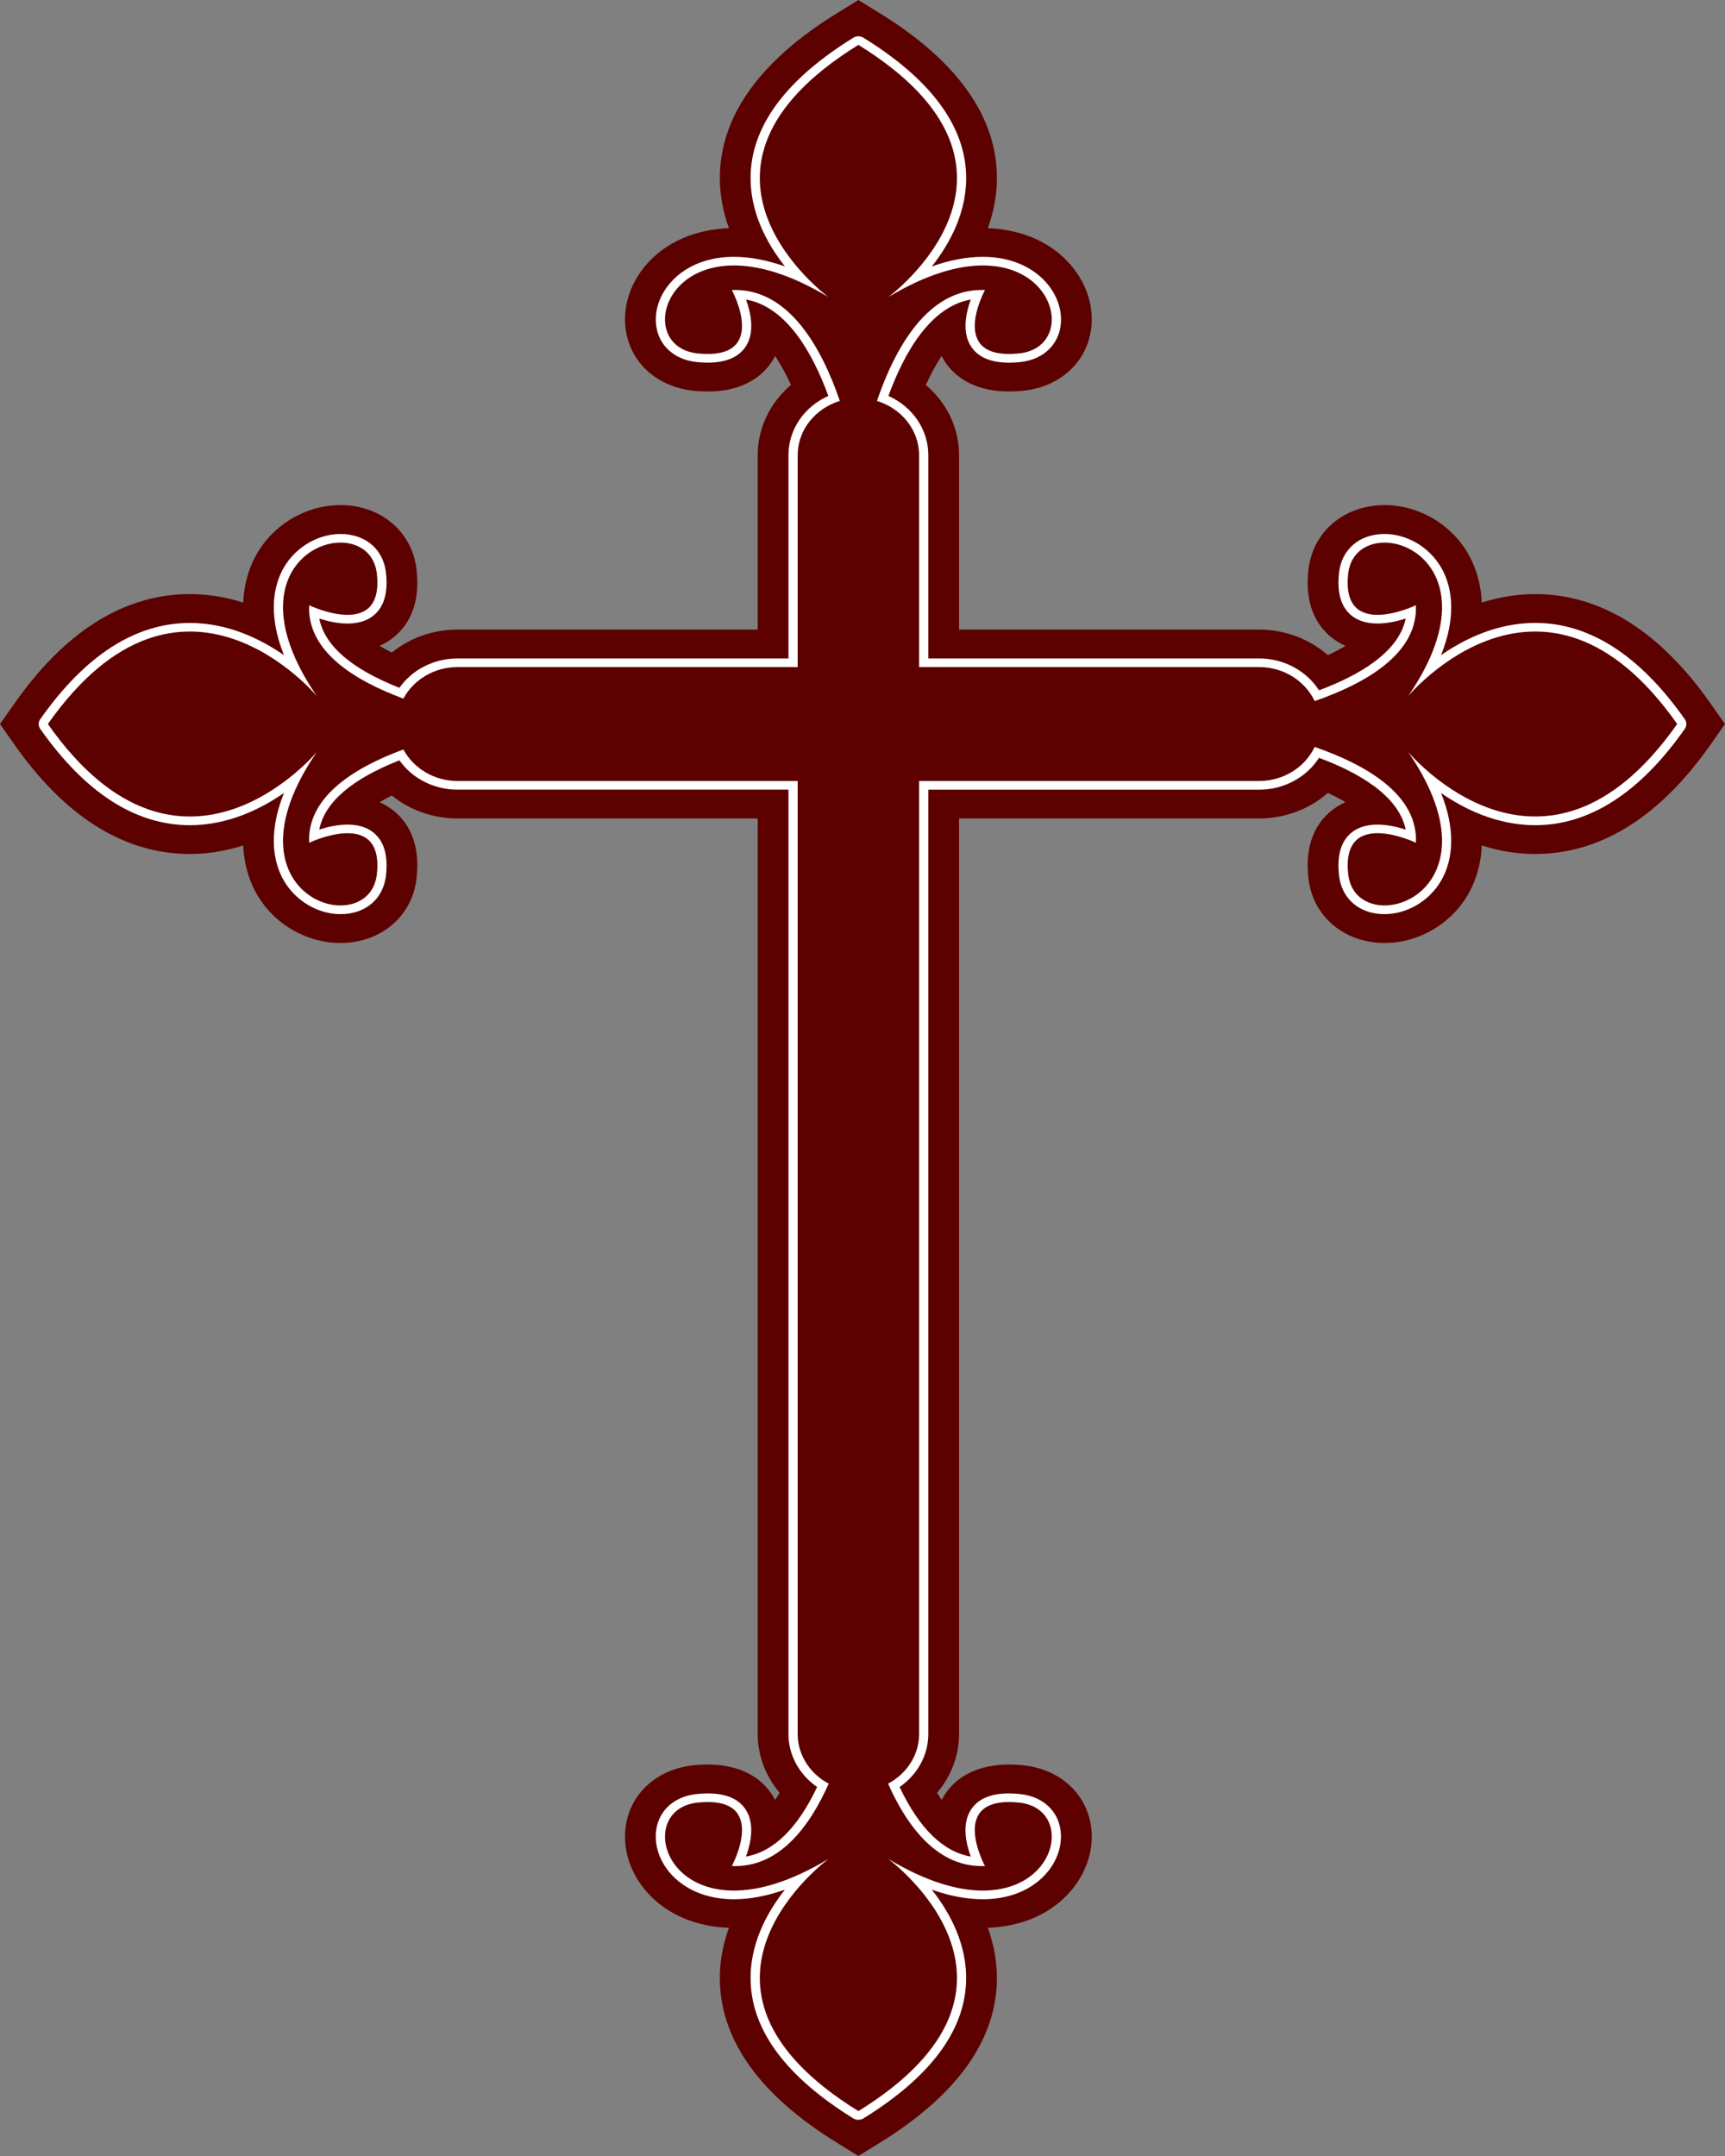 <svg width="40" height="50" viewBox="0 0 40 50" fill="none" xmlns="http://www.w3.org/2000/svg">
<rect x="0" y="0" width="40" height="50" fill="#808080" stroke="none"/>
<path d="M39.664 16.313C38.522 14.687 37.203 13.835 35.745 13.78C35.246 13.761 34.782 13.84 34.36 13.975C34.332 13.292 34.061 12.829 33.873 12.588C33.335 11.896 32.428 11.569 31.615 11.774C30.91 11.952 30.422 12.502 30.341 13.21C30.233 14.162 30.639 14.639 30.999 14.871C31.064 14.913 31.131 14.949 31.199 14.98C31.069 15.057 30.93 15.129 30.791 15.193C30.366 14.82 29.8 14.601 29.198 14.601H22.239V10.555C22.239 9.919 21.949 9.334 21.468 8.928C21.57 8.704 21.693 8.468 21.836 8.257C21.868 8.321 21.906 8.384 21.951 8.445C22.199 8.782 22.707 9.163 23.722 9.062C24.476 8.987 25.062 8.529 25.252 7.867C25.47 7.104 25.122 6.253 24.385 5.748C24.128 5.572 23.635 5.318 22.906 5.292C23.05 4.896 23.134 4.46 23.114 3.992C23.055 2.624 22.147 1.387 20.414 0.315L19.904 0L19.395 0.315C17.662 1.387 16.753 2.624 16.695 3.992C16.675 4.46 16.759 4.896 16.903 5.292C16.174 5.318 15.681 5.572 15.424 5.748C14.687 6.253 14.339 7.104 14.557 7.867C14.746 8.529 15.333 8.986 16.087 9.062C17.102 9.163 17.61 8.783 17.857 8.445C17.902 8.384 17.94 8.321 17.973 8.257C18.116 8.468 18.239 8.704 18.341 8.928C17.86 9.334 17.57 9.919 17.57 10.555V14.601H10.611C10.038 14.601 9.502 14.795 9.086 15.133C8.99 15.085 8.895 15.034 8.803 14.979C8.87 14.948 8.937 14.913 9.001 14.871C9.361 14.639 9.767 14.162 9.659 13.21C9.578 12.502 9.091 11.952 8.385 11.774C7.572 11.569 6.665 11.896 6.127 12.588C5.939 12.829 5.668 13.291 5.64 13.975C5.218 13.84 4.754 13.761 4.255 13.78C2.797 13.835 1.478 14.687 0.336 16.313L0 16.791L0.336 17.27C1.478 18.895 2.797 19.747 4.255 19.802C4.754 19.821 5.218 19.742 5.64 19.607C5.668 20.29 5.939 20.754 6.127 20.994C6.665 21.686 7.572 22.013 8.385 21.808C9.091 21.63 9.578 21.08 9.659 20.372C9.767 19.42 9.361 18.943 9.001 18.711C8.937 18.669 8.87 18.634 8.803 18.603C8.895 18.548 8.99 18.497 9.086 18.449C9.502 18.787 10.038 18.981 10.611 18.981H17.57V40.215C17.57 40.715 17.755 41.194 18.078 41.576C18.045 41.632 18.009 41.687 17.972 41.741C17.94 41.678 17.902 41.616 17.857 41.555C17.61 41.218 17.102 40.838 16.087 40.938C15.333 41.014 14.746 41.471 14.557 42.133C14.339 42.896 14.687 43.748 15.424 44.252C15.681 44.428 16.174 44.683 16.903 44.708C16.759 45.104 16.674 45.54 16.695 46.008C16.753 47.376 17.662 48.613 19.395 49.685L19.904 50L20.414 49.685C22.147 48.613 23.055 47.376 23.114 46.008C23.134 45.54 23.05 45.104 22.906 44.708C23.635 44.682 24.128 44.428 24.385 44.252C25.122 43.747 25.47 42.896 25.252 42.133C25.062 41.471 24.476 41.014 23.722 40.938C22.706 40.838 22.199 41.218 21.951 41.555C21.907 41.616 21.869 41.678 21.837 41.741C21.799 41.687 21.764 41.632 21.73 41.576C22.054 41.194 22.239 40.715 22.239 40.215V18.981H29.198C29.8 18.981 30.366 18.762 30.791 18.389C30.93 18.453 31.069 18.525 31.199 18.602C31.131 18.633 31.064 18.669 30.999 18.711C30.639 18.943 30.233 19.42 30.341 20.372C30.422 21.08 30.91 21.63 31.615 21.808C32.428 22.013 33.335 21.686 33.873 20.994C34.061 20.754 34.332 20.291 34.36 19.607C34.782 19.742 35.246 19.821 35.745 19.802C37.203 19.747 38.522 18.895 39.664 17.27L40 16.791L39.664 16.313ZM32.653 17.438C34.97 20.816 31.441 21.852 31.263 20.281C31.085 18.709 32.831 19.545 32.831 19.545C32.886 18.431 31.677 17.736 30.485 17.323C30.266 17.787 29.77 18.112 29.198 18.112H21.312V40.216C21.312 40.708 21.021 41.139 20.592 41.366C21.043 42.381 21.755 43.322 22.839 43.275C22.839 43.275 21.948 41.637 23.623 41.804C25.298 41.971 24.194 45.282 20.594 43.108C20.594 43.108 24.609 46.051 19.904 48.96C15.199 46.051 19.215 43.108 19.215 43.108C15.614 45.282 14.51 41.971 16.185 41.804C17.86 41.637 16.969 43.275 16.969 43.275C18.053 43.322 18.765 42.381 19.216 41.366C18.788 41.139 18.496 40.708 18.496 40.216V18.112H10.611C10.062 18.112 9.586 17.813 9.354 17.381C8.217 17.8 7.117 18.482 7.169 19.546C7.169 19.546 8.916 18.709 8.737 20.281C8.559 21.853 5.031 20.816 7.348 17.439C7.348 17.439 4.211 21.206 1.11 16.791C4.211 12.377 7.348 16.144 7.348 16.144C5.031 12.767 8.559 11.73 8.737 13.302C8.916 14.874 7.169 14.038 7.169 14.038C7.117 15.101 8.217 15.782 9.354 16.202C9.586 15.77 10.062 15.471 10.611 15.471H18.497V10.555C18.497 9.97 18.909 9.47 19.474 9.299C19.057 8.077 18.289 6.67 16.969 6.727C16.969 6.727 17.86 8.365 16.185 8.198C14.51 8.031 15.614 4.72 19.215 6.894C19.215 6.894 15.199 3.951 19.904 1.042C24.609 3.951 20.594 6.894 20.594 6.894C24.194 4.72 25.298 8.031 23.623 8.198C21.948 8.365 22.839 6.727 22.839 6.727C21.52 6.67 20.752 8.077 20.334 9.299C20.899 9.47 21.312 9.97 21.312 10.555V15.471H29.198C29.77 15.471 30.265 15.796 30.484 16.26C31.676 15.847 32.886 15.152 32.831 14.038C32.831 14.038 31.084 14.874 31.263 13.302C31.441 11.731 34.969 12.767 32.653 16.145C32.653 16.145 35.789 12.378 38.89 16.792C35.789 21.205 32.653 17.438 32.653 17.438Z" fill="#5C0000"/>
<path d="M39.069 16.681C38.027 15.198 36.859 14.446 35.599 14.446C34.719 14.446 33.962 14.814 33.414 15.195C33.826 14.171 33.618 13.505 33.417 13.16C33.143 12.688 32.628 12.384 32.105 12.384C31.526 12.384 31.112 12.736 31.05 13.281C31.003 13.697 31.078 14.01 31.271 14.212C31.43 14.377 31.655 14.46 31.942 14.46C32.174 14.46 32.411 14.404 32.595 14.345C32.434 15.144 31.472 15.679 30.586 16.009C30.294 15.555 29.769 15.27 29.197 15.27H21.526V10.555C21.526 9.962 21.162 9.433 20.601 9.182C20.961 8.198 21.566 7.113 22.511 6.947C22.4 7.249 22.3 7.703 22.517 8.035C22.71 8.331 23.087 8.453 23.646 8.398C24.249 8.338 24.633 7.915 24.601 7.345C24.563 6.672 23.916 5.957 22.791 5.956C22.421 5.956 22.025 6.031 21.608 6.179C22.031 5.643 22.439 4.892 22.402 4.02C22.353 2.879 21.552 1.821 20.022 0.875C19.951 0.83 19.858 0.83 19.787 0.875C18.257 1.821 17.456 2.879 17.407 4.02C17.37 4.892 17.778 5.643 18.202 6.179C17.784 6.031 17.388 5.956 17.018 5.956C15.894 5.956 15.247 6.672 15.209 7.345C15.177 7.914 15.56 8.337 16.163 8.397C16.721 8.453 17.1 8.33 17.293 8.035C17.509 7.703 17.409 7.249 17.299 6.947C18.244 7.113 18.848 8.198 19.208 9.182C18.647 9.433 18.283 9.962 18.283 10.555V15.27H10.611C10.062 15.27 9.562 15.527 9.262 15.951C8.149 15.512 7.526 14.973 7.404 14.345C7.588 14.404 7.826 14.461 8.058 14.461C8.345 14.461 8.571 14.377 8.729 14.212C8.923 14.01 8.997 13.697 8.95 13.281C8.888 12.737 8.475 12.384 7.896 12.384C7.373 12.384 6.857 12.688 6.583 13.16C6.382 13.505 6.175 14.172 6.586 15.195C6.039 14.815 5.282 14.447 4.402 14.447C3.141 14.447 1.974 15.198 0.932 16.681C0.885 16.749 0.885 16.835 0.932 16.902C1.974 18.385 3.141 19.137 4.402 19.137C5.282 19.137 6.039 18.769 6.586 18.389C6.175 19.412 6.382 20.078 6.583 20.424C6.857 20.895 7.373 21.2 7.896 21.2C8.475 21.2 8.889 20.848 8.95 20.302C8.997 19.887 8.923 19.574 8.729 19.372C8.571 19.206 8.345 19.123 8.059 19.123C7.826 19.123 7.588 19.18 7.404 19.239C7.526 18.61 8.15 18.071 9.262 17.633C9.562 18.056 10.063 18.313 10.611 18.313H18.283V40.216C18.283 40.702 18.534 41.157 18.948 41.442C18.492 42.403 17.938 42.944 17.298 43.055C17.408 42.754 17.509 42.299 17.292 41.967C17.099 41.672 16.727 41.548 16.162 41.605C15.559 41.665 15.176 42.087 15.208 42.657C15.246 43.33 15.893 44.046 17.018 44.046C17.388 44.046 17.784 43.971 18.201 43.823C17.778 44.36 17.369 45.11 17.407 45.982C17.455 47.123 18.256 48.181 19.786 49.128C19.822 49.15 19.863 49.161 19.904 49.161C19.945 49.161 19.986 49.15 20.022 49.128C21.552 48.181 22.353 47.123 22.401 45.982C22.439 45.11 22.03 44.36 21.607 43.824C22.025 43.971 22.42 44.046 22.79 44.046C23.915 44.046 24.562 43.331 24.6 42.657C24.632 42.088 24.249 41.665 23.646 41.605C23.082 41.548 22.709 41.672 22.516 41.967C22.299 42.299 22.4 42.754 22.51 43.055C21.87 42.945 21.316 42.404 20.86 41.443C21.275 41.157 21.526 40.702 21.526 40.216V18.314H29.197C29.769 18.314 30.294 18.029 30.586 17.575C31.472 17.904 32.434 18.44 32.595 19.239C32.411 19.18 32.173 19.123 31.942 19.123C31.655 19.123 31.429 19.207 31.271 19.372C31.077 19.574 31.003 19.887 31.05 20.303C31.112 20.848 31.526 21.2 32.104 21.2C32.628 21.2 33.143 20.895 33.417 20.424C33.618 20.079 33.825 19.412 33.414 18.389C33.962 18.77 34.719 19.137 35.599 19.137C36.859 19.137 38.027 18.386 39.068 16.903C39.116 16.835 39.116 16.748 39.069 16.681ZM23.284 6.939C23.321 6.87 23.34 6.794 23.338 6.719C23.715 6.868 23.876 7.162 23.888 7.38C23.9 7.592 23.793 7.71 23.571 7.732C23.508 7.738 23.45 7.741 23.397 7.741C23.204 7.741 23.135 7.701 23.125 7.686C23.05 7.573 23.152 7.184 23.284 6.939ZM16.684 7.685C16.674 7.701 16.605 7.741 16.411 7.741C16.358 7.741 16.3 7.738 16.238 7.732C16.014 7.71 15.908 7.591 15.919 7.38C15.932 7.162 16.093 6.867 16.47 6.718C16.469 6.793 16.487 6.868 16.524 6.938C16.657 7.184 16.758 7.572 16.684 7.685ZM16.525 43.063C16.487 43.132 16.469 43.207 16.47 43.282C16.094 43.134 15.932 42.839 15.92 42.622C15.908 42.41 16.015 42.292 16.238 42.27C16.3 42.263 16.358 42.26 16.411 42.26C16.605 42.26 16.674 42.301 16.684 42.316C16.758 42.429 16.657 42.817 16.525 43.063ZM23.125 42.316C23.135 42.3 23.204 42.26 23.397 42.26C23.45 42.26 23.509 42.263 23.571 42.27C23.794 42.292 23.901 42.41 23.889 42.622C23.877 42.84 23.715 43.134 23.338 43.282C23.339 43.208 23.322 43.133 23.284 43.063C23.152 42.817 23.05 42.429 23.125 42.316ZM31.942 13.792C31.872 13.792 31.817 13.781 31.801 13.764C31.774 13.736 31.73 13.612 31.759 13.352C31.768 13.278 31.793 13.053 32.105 13.053C32.307 13.053 32.608 13.164 32.791 13.48C32.807 13.507 32.823 13.537 32.838 13.57C32.759 13.569 32.678 13.586 32.605 13.62C32.504 13.668 32.187 13.792 31.942 13.792ZM19.014 7.322C19.223 7.409 19.487 7.341 19.621 7.165C19.776 6.961 19.732 6.68 19.523 6.525C19.508 6.515 18.058 5.419 18.119 4.044C18.156 3.197 18.756 2.378 19.904 1.609C21.051 2.378 21.652 3.197 21.689 4.044C21.75 5.418 20.301 6.514 20.287 6.524C20.076 6.679 20.032 6.96 20.187 7.164C20.32 7.341 20.585 7.408 20.794 7.322C20.474 7.73 20.17 8.283 19.904 9.027C19.638 8.283 19.334 7.73 19.014 7.322ZM7.209 13.479C7.392 13.164 7.694 13.052 7.896 13.052C8.207 13.052 8.233 13.277 8.241 13.351C8.271 13.612 8.226 13.735 8.199 13.764C8.186 13.778 8.137 13.791 8.058 13.791C7.814 13.791 7.496 13.667 7.396 13.62C7.326 13.587 7.248 13.569 7.169 13.569C7.167 13.569 7.165 13.569 7.163 13.569C7.177 13.537 7.193 13.506 7.209 13.479ZM8.058 19.791C8.128 19.791 8.183 19.802 8.199 19.819C8.227 19.848 8.271 19.971 8.241 20.231C8.233 20.305 8.207 20.53 7.896 20.53C7.694 20.53 7.392 20.419 7.209 20.103C7.193 20.076 7.177 20.046 7.162 20.013C7.242 20.015 7.323 19.997 7.395 19.963C7.496 19.915 7.813 19.791 8.058 19.791ZM32.791 20.103C32.608 20.419 32.307 20.53 32.105 20.53C31.793 20.53 31.767 20.305 31.759 20.231C31.73 19.97 31.774 19.847 31.801 19.819C31.817 19.802 31.872 19.791 31.942 19.791C32.175 19.791 32.479 19.904 32.604 19.962C32.676 19.997 32.756 20.016 32.838 20.014C32.823 20.046 32.807 20.076 32.791 20.103ZM35.599 18.468C34.177 18.468 33.057 17.163 33.046 17.15C32.951 17.036 32.807 16.97 32.653 16.97C32.549 16.97 32.449 17 32.364 17.057C32.168 17.188 32.102 17.427 32.196 17.627C31.814 17.363 31.312 17.111 30.658 16.884C30.602 16.864 30.544 16.855 30.485 16.855C30.288 16.855 30.109 16.964 30.029 17.133C29.882 17.443 29.556 17.644 29.198 17.644H21.312C21.037 17.644 20.813 17.854 20.813 18.112V40.215C20.813 40.521 20.634 40.805 20.347 40.958C20.127 41.075 20.035 41.327 20.132 41.546C20.329 41.989 20.548 42.367 20.788 42.677C20.579 42.594 20.32 42.663 20.187 42.837C20.032 43.041 20.076 43.322 20.285 43.476C20.3 43.487 21.75 44.584 21.689 45.958C21.651 46.804 21.051 47.623 19.904 48.392C18.756 47.623 18.156 46.804 18.118 45.958C18.057 44.583 19.507 43.487 19.521 43.477C19.732 43.323 19.775 43.041 19.621 42.837C19.527 42.714 19.375 42.64 19.214 42.64C19.147 42.64 19.081 42.652 19.02 42.677C19.26 42.367 19.479 41.989 19.676 41.546C19.773 41.327 19.681 41.075 19.461 40.958C19.173 40.806 18.994 40.521 18.994 40.215V18.112C18.994 17.854 18.77 17.644 18.496 17.644H10.611C10.267 17.644 9.956 17.462 9.799 17.17C9.714 17.011 9.543 16.913 9.353 16.913C9.291 16.913 9.229 16.924 9.171 16.945C8.599 17.156 8.152 17.387 7.804 17.628C7.899 17.427 7.833 17.188 7.637 17.057C7.552 17 7.452 16.97 7.347 16.97C7.193 16.97 7.05 17.036 6.955 17.149C6.944 17.162 5.823 18.468 4.401 18.468C3.466 18.468 2.562 17.904 1.715 16.791C2.562 15.678 3.466 15.114 4.401 15.114C5.823 15.114 6.943 16.42 6.954 16.432C7.049 16.546 7.193 16.612 7.347 16.612C7.451 16.612 7.551 16.582 7.636 16.526C7.833 16.395 7.899 16.155 7.803 15.955C8.151 16.195 8.599 16.426 9.17 16.637C9.229 16.659 9.29 16.67 9.353 16.67C9.542 16.67 9.713 16.571 9.798 16.412C9.955 16.12 10.266 15.939 10.61 15.939H18.496C18.771 15.939 18.994 15.729 18.994 15.471V10.555C18.994 10.185 19.248 9.859 19.627 9.744C19.747 9.707 19.843 9.63 19.903 9.535C19.963 9.63 20.059 9.707 20.18 9.744C20.558 9.859 20.812 10.185 20.812 10.555V15.471C20.812 15.729 21.036 15.939 21.311 15.939H29.197C29.555 15.939 29.881 16.139 30.028 16.45C30.108 16.619 30.287 16.728 30.484 16.728C30.543 16.728 30.601 16.718 30.657 16.699C31.311 16.472 31.813 16.219 32.195 15.955C32.1 16.156 32.166 16.395 32.363 16.526C32.448 16.582 32.548 16.612 32.652 16.612C32.807 16.612 32.95 16.546 33.045 16.433C33.056 16.419 34.17 15.114 35.598 15.114C36.533 15.114 37.437 15.678 38.284 16.791C37.438 17.904 36.534 18.468 35.599 18.468Z" fill="white"/>
<path d="M32.653 16.144C34.97 12.767 31.441 11.73 31.263 13.302C31.085 14.873 32.831 14.037 32.831 14.037C32.886 15.151 31.677 15.846 30.485 16.259C30.266 15.796 29.771 15.47 29.198 15.47H21.312V10.555C21.312 9.969 20.9 9.47 20.335 9.298C20.752 8.076 21.52 6.669 22.84 6.726C22.84 6.726 21.949 8.364 23.624 8.197C25.299 8.03 24.194 4.72 20.594 6.893C20.594 6.893 24.609 3.95 19.905 1.041C15.2 3.95 19.215 6.893 19.215 6.893C15.615 4.72 14.51 8.03 16.185 8.197C17.86 8.364 16.97 6.726 16.97 6.726C18.289 6.669 19.057 8.076 19.474 9.298C18.909 9.47 18.497 9.969 18.497 10.555V15.47H10.611C10.062 15.47 9.586 15.769 9.354 16.201C8.217 15.782 7.117 15.1 7.169 14.037C7.169 14.037 8.916 14.873 8.738 13.301C8.559 11.73 5.031 12.766 7.348 16.144C7.348 16.144 4.211 12.377 1.11 16.791C4.211 21.205 7.348 17.438 7.348 17.438C5.031 20.816 8.559 21.852 8.738 20.28C8.916 18.709 7.169 19.545 7.169 19.545C7.117 18.481 8.217 17.8 9.354 17.381C9.586 17.813 10.062 18.112 10.611 18.112H18.497V40.215C18.497 40.707 18.788 41.138 19.216 41.365C18.766 42.38 18.053 43.322 16.97 43.275C16.97 43.275 17.86 41.636 16.185 41.803C14.51 41.971 15.615 45.281 19.215 43.108C19.215 43.108 15.2 46.05 19.905 48.959C24.609 46.05 20.594 43.108 20.594 43.108C24.194 45.281 25.299 41.971 23.624 41.803C21.949 41.636 22.84 43.275 22.84 43.275C21.756 43.321 21.044 42.38 20.593 41.365C21.021 41.138 21.312 40.707 21.312 40.215V18.112H29.198C29.771 18.112 30.266 17.786 30.485 17.322C31.677 17.736 32.886 18.43 32.832 19.544C32.832 19.544 31.085 18.709 31.264 20.28C31.442 21.852 34.97 20.815 32.653 17.438C32.653 17.438 35.79 21.205 38.891 16.79C35.789 12.377 32.653 16.144 32.653 16.144Z" fill="#5C0000"/>
</svg>
